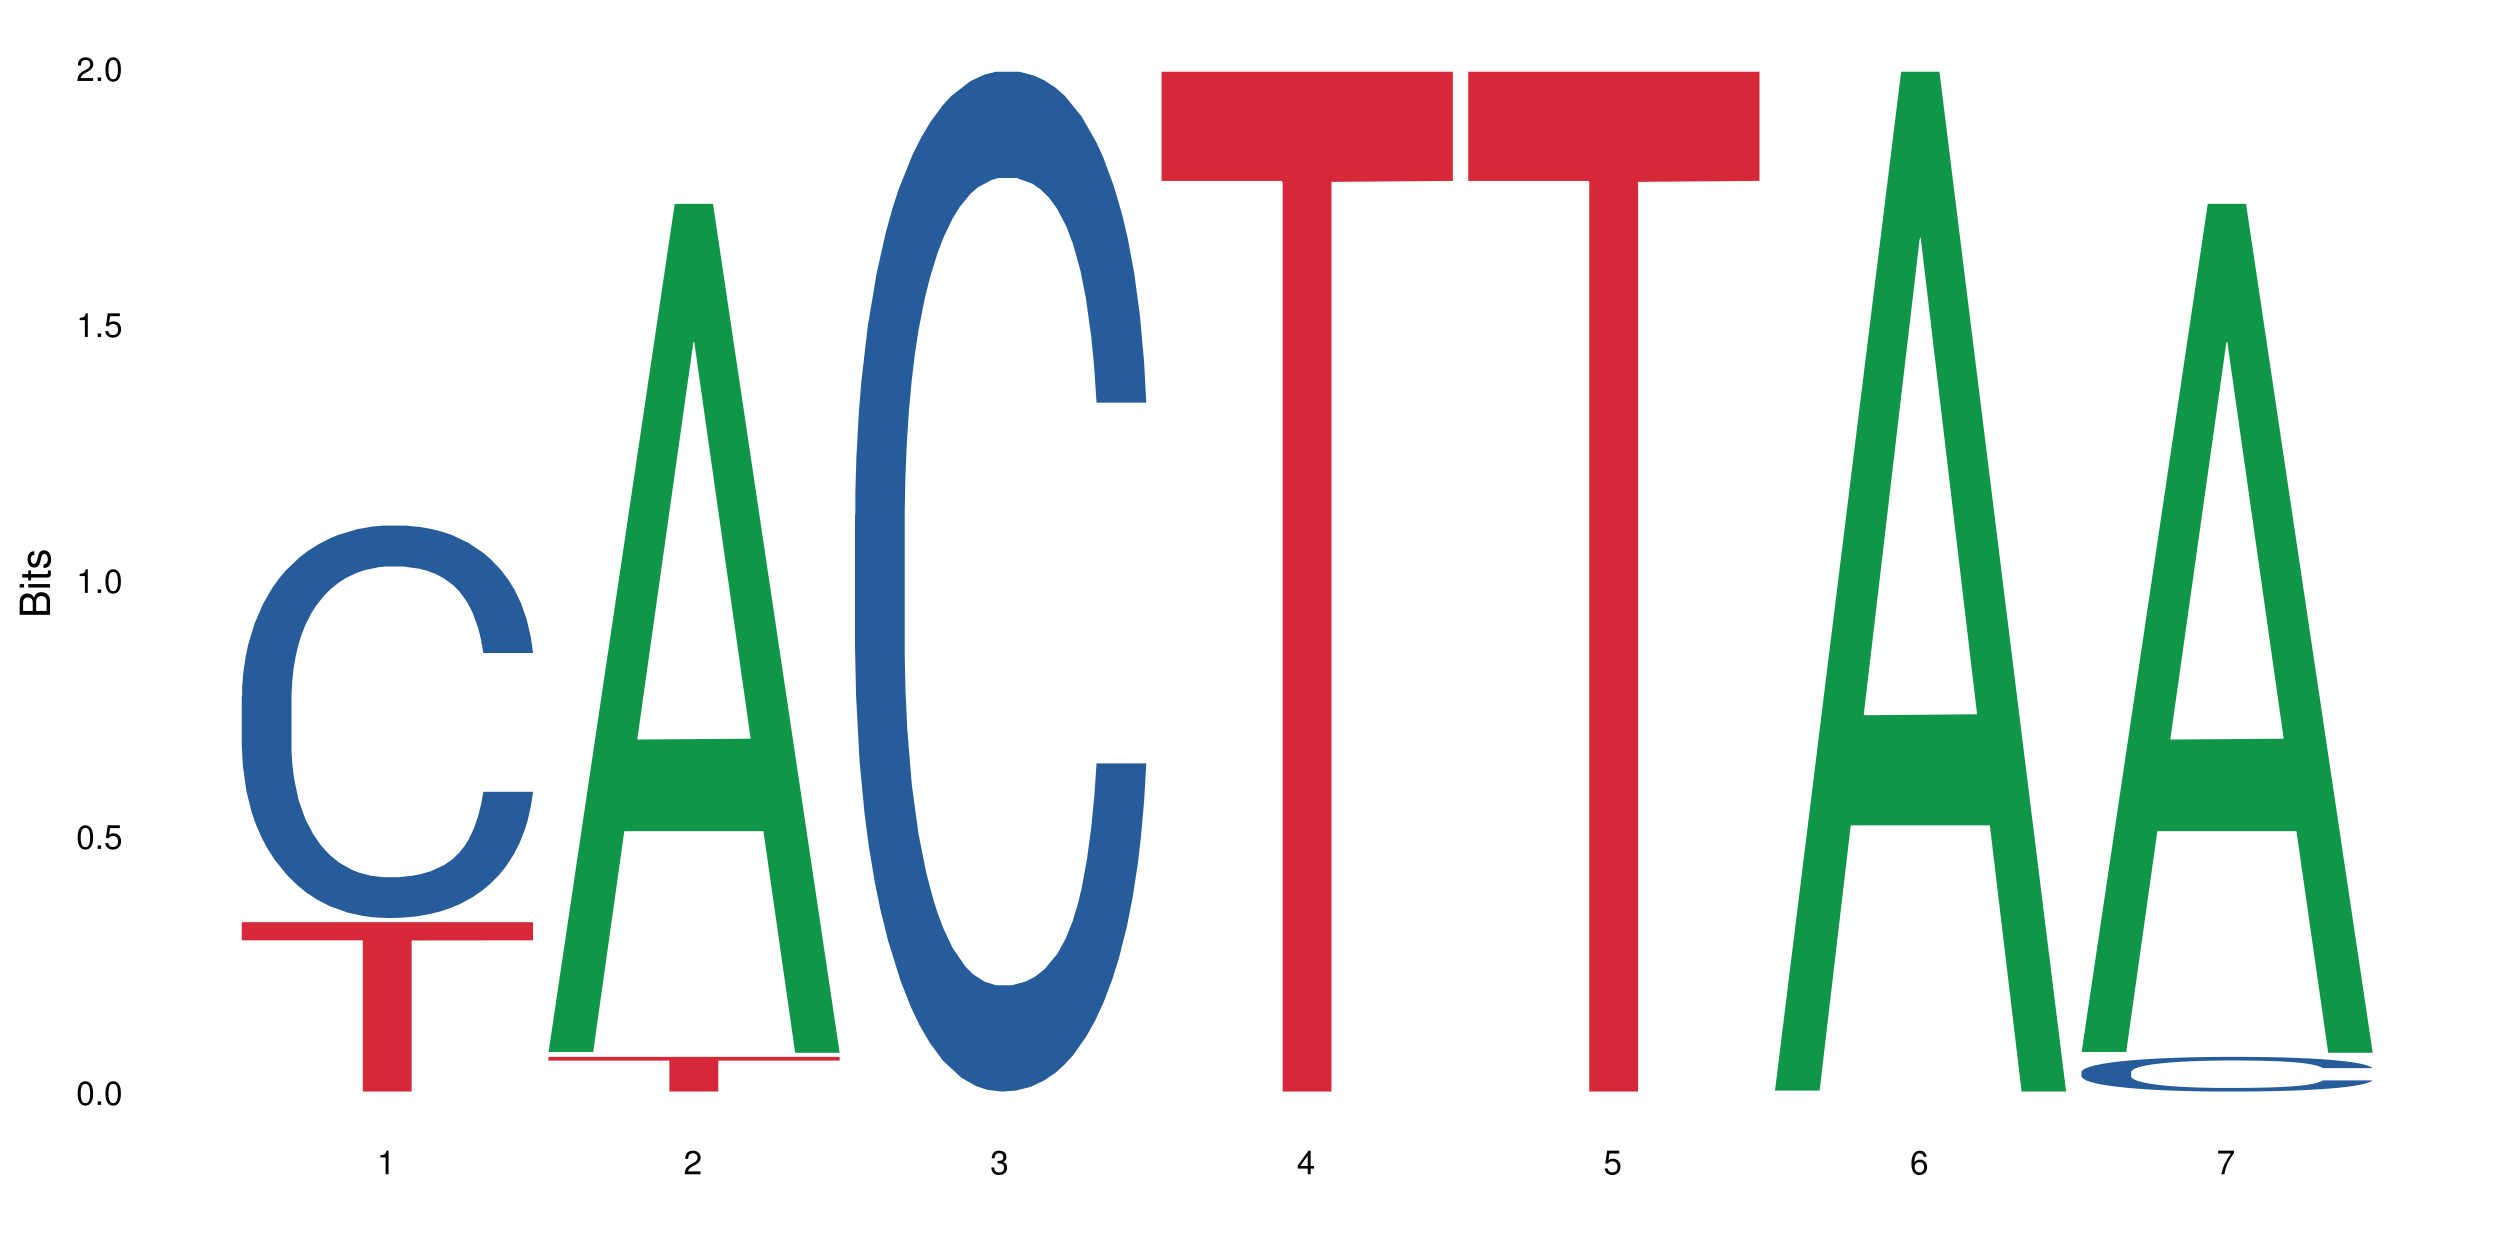 <?xml version="1.0" encoding="UTF-8"?>
<svg xmlns="http://www.w3.org/2000/svg" xmlns:xlink="http://www.w3.org/1999/xlink" width="720pt" height="360pt" viewBox="0 0 720 360" version="1.1">
<defs>
<g>
<symbol overflow="visible" id="glyph0-0">
<path style="stroke:none;" d=""/>
</symbol>
<symbol overflow="visible" id="glyph0-1">
<path style="stroke:none;" d="M 2.641 -6.797 C 2 -6.797 1.422 -6.531 1.078 -6.047 C 0.641 -5.453 0.406 -4.547 0.406 -3.297 C 0.406 -1 1.188 0.219 2.641 0.219 C 4.078 0.219 4.859 -1 4.859 -3.234 C 4.859 -4.562 4.656 -5.438 4.203 -6.047 C 3.844 -6.531 3.281 -6.797 2.641 -6.797 Z M 2.641 -6.047 C 3.547 -6.047 4 -5.125 4 -3.312 C 4 -1.375 3.562 -0.484 2.625 -0.484 C 1.734 -0.484 1.281 -1.422 1.281 -3.281 C 1.281 -5.141 1.734 -6.047 2.641 -6.047 Z M 2.641 -6.047 "/>
</symbol>
<symbol overflow="visible" id="glyph0-2">
<path style="stroke:none;" d="M 1.828 -1 L 0.828 -1 L 0.828 0 L 1.828 0 Z M 1.828 -1 "/>
</symbol>
<symbol overflow="visible" id="glyph0-3">
<path style="stroke:none;" d="M 4.562 -6.797 L 1.062 -6.797 L 0.547 -3.094 L 1.328 -3.094 C 1.719 -3.562 2.047 -3.734 2.578 -3.734 C 3.484 -3.734 4.062 -3.109 4.062 -2.094 C 4.062 -1.125 3.484 -0.531 2.578 -0.531 C 1.828 -0.531 1.375 -0.906 1.188 -1.672 L 0.328 -1.672 C 0.453 -1.109 0.547 -0.844 0.75 -0.594 C 1.125 -0.078 1.828 0.219 2.594 0.219 C 3.969 0.219 4.922 -0.781 4.922 -2.219 C 4.922 -3.562 4.031 -4.484 2.719 -4.484 C 2.25 -4.484 1.859 -4.359 1.469 -4.062 L 1.734 -5.969 L 4.562 -5.969 Z M 4.562 -6.797 "/>
</symbol>
<symbol overflow="visible" id="glyph0-4">
<path style="stroke:none;" d="M 2.484 -4.844 L 2.484 0 L 3.328 0 L 3.328 -6.797 L 2.766 -6.797 C 2.469 -5.75 2.281 -5.609 0.984 -5.453 L 0.984 -4.844 Z M 2.484 -4.844 "/>
</symbol>
<symbol overflow="visible" id="glyph0-5">
<path style="stroke:none;" d="M 4.859 -0.828 L 1.281 -0.828 C 1.359 -1.391 1.672 -1.75 2.5 -2.234 L 3.469 -2.75 C 4.406 -3.266 4.906 -3.969 4.906 -4.812 C 4.906 -5.375 4.672 -5.906 4.266 -6.266 C 3.859 -6.625 3.375 -6.797 2.719 -6.797 C 1.859 -6.797 1.219 -6.5 0.844 -5.922 C 0.609 -5.562 0.5 -5.125 0.484 -4.438 L 1.328 -4.438 C 1.359 -4.906 1.406 -5.188 1.531 -5.406 C 1.75 -5.812 2.188 -6.062 2.703 -6.062 C 3.469 -6.062 4.031 -5.516 4.031 -4.781 C 4.031 -4.25 3.719 -3.797 3.125 -3.438 L 2.234 -2.938 C 0.812 -2.141 0.406 -1.5 0.328 0 L 4.859 0 Z M 4.859 -0.828 "/>
</symbol>
<symbol overflow="visible" id="glyph0-6">
<path style="stroke:none;" d="M 2.125 -3.125 L 2.578 -3.125 C 3.516 -3.125 3.984 -2.703 3.984 -1.891 C 3.984 -1.031 3.469 -0.531 2.578 -0.531 C 1.656 -0.531 1.203 -0.984 1.156 -1.969 L 0.312 -1.969 C 0.344 -1.422 0.438 -1.078 0.609 -0.766 C 0.953 -0.109 1.625 0.219 2.547 0.219 C 3.953 0.219 4.859 -0.609 4.859 -1.906 C 4.859 -2.766 4.516 -3.25 3.703 -3.516 C 4.344 -3.766 4.656 -4.25 4.656 -4.938 C 4.656 -6.109 3.875 -6.797 2.578 -6.797 C 1.203 -6.797 0.484 -6.047 0.453 -4.609 L 1.297 -4.609 C 1.312 -5.016 1.344 -5.25 1.453 -5.453 C 1.641 -5.828 2.062 -6.062 2.594 -6.062 C 3.344 -6.062 3.797 -5.625 3.797 -4.906 C 3.797 -4.422 3.609 -4.141 3.25 -3.984 C 3.016 -3.891 2.719 -3.844 2.125 -3.844 Z M 2.125 -3.125 "/>
</symbol>
<symbol overflow="visible" id="glyph0-7">
<path style="stroke:none;" d="M 3.141 -1.625 L 3.141 0 L 3.984 0 L 3.984 -1.625 L 4.984 -1.625 L 4.984 -2.391 L 3.984 -2.391 L 3.984 -6.797 L 3.359 -6.797 L 0.266 -2.516 L 0.266 -1.625 Z M 3.141 -2.391 L 1 -2.391 L 3.141 -5.359 Z M 3.141 -2.391 "/>
</symbol>
<symbol overflow="visible" id="glyph0-8">
<path style="stroke:none;" d="M 4.781 -5.031 C 4.609 -6.141 3.891 -6.797 2.844 -6.797 C 2.094 -6.797 1.422 -6.438 1.031 -5.828 C 0.609 -5.172 0.406 -4.344 0.406 -3.094 C 0.406 -1.953 0.578 -1.234 0.984 -0.625 C 1.359 -0.078 1.953 0.219 2.703 0.219 C 3.984 0.219 4.922 -0.734 4.922 -2.078 C 4.922 -3.344 4.062 -4.234 2.844 -4.234 C 2.172 -4.234 1.641 -3.969 1.281 -3.469 C 1.281 -5.125 1.828 -6.047 2.797 -6.047 C 3.391 -6.047 3.797 -5.672 3.938 -5.031 Z M 2.734 -3.484 C 3.547 -3.484 4.062 -2.922 4.062 -2 C 4.062 -1.156 3.484 -0.531 2.703 -0.531 C 1.922 -0.531 1.328 -1.188 1.328 -2.047 C 1.328 -2.891 1.906 -3.484 2.734 -3.484 Z M 2.734 -3.484 "/>
</symbol>
<symbol overflow="visible" id="glyph0-9">
<path style="stroke:none;" d="M 4.984 -6.797 L 0.438 -6.797 L 0.438 -5.969 L 4.109 -5.969 C 2.5 -3.656 1.828 -2.234 1.328 0 L 2.219 0 C 2.594 -2.172 3.453 -4.047 4.984 -6.094 Z M 4.984 -6.797 "/>
</symbol>
<symbol overflow="visible" id="glyph1-0">
<path style="stroke:none;" d=""/>
</symbol>
<symbol overflow="visible" id="glyph1-1">
<path style="stroke:none;" d="M 0 -0.953 L 0 -4.891 C 0 -5.719 -0.234 -6.344 -0.734 -6.797 C -1.188 -7.234 -1.812 -7.469 -2.5 -7.469 C -3.547 -7.469 -4.188 -7 -4.625 -5.875 C -4.984 -6.672 -5.641 -7.094 -6.531 -7.094 C -7.156 -7.094 -7.734 -6.859 -8.141 -6.391 C -8.562 -5.938 -8.75 -5.344 -8.75 -4.5 L -8.75 -0.953 Z M -4.984 -2.062 L -7.766 -2.062 L -7.766 -4.219 C -7.766 -4.844 -7.688 -5.203 -7.453 -5.5 C -7.219 -5.812 -6.859 -5.969 -6.375 -5.969 C -5.906 -5.969 -5.531 -5.812 -5.297 -5.5 C -5.062 -5.203 -4.984 -4.844 -4.984 -4.219 Z M -0.984 -2.062 L -4 -2.062 L -4 -4.781 C -4 -5.328 -3.859 -5.688 -3.578 -5.953 C -3.297 -6.219 -2.922 -6.359 -2.484 -6.359 C -2.062 -6.359 -1.688 -6.219 -1.406 -5.953 C -1.109 -5.688 -0.984 -5.328 -0.984 -4.781 Z M -0.984 -2.062 "/>
</symbol>
<symbol overflow="visible" id="glyph1-2">
<path style="stroke:none;" d="M -6.281 -1.797 L -6.281 -0.797 L 0 -0.797 L 0 -1.797 Z M -8.75 -1.797 L -8.75 -0.797 L -7.484 -0.797 L -7.484 -1.797 Z M -8.75 -1.797 "/>
</symbol>
<symbol overflow="visible" id="glyph1-3">
<path style="stroke:none;" d="M -6.281 -3.047 L -6.281 -2.016 L -8.016 -2.016 L -8.016 -1.016 L -6.281 -1.016 L -6.281 -0.172 L -5.469 -0.172 L -5.469 -1.016 L -0.719 -1.016 C -0.078 -1.016 0.281 -1.453 0.281 -2.234 C 0.281 -2.469 0.25 -2.719 0.188 -3.047 L -0.641 -3.047 C -0.609 -2.922 -0.594 -2.766 -0.594 -2.562 C -0.594 -2.141 -0.719 -2.016 -1.156 -2.016 L -5.469 -2.016 L -5.469 -3.047 Z M -6.281 -3.047 "/>
</symbol>
<symbol overflow="visible" id="glyph1-4">
<path style="stroke:none;" d="M -4.531 -5.25 C -5.766 -5.25 -6.469 -4.422 -6.469 -2.969 C -6.469 -1.516 -5.719 -0.562 -4.547 -0.562 C -3.562 -0.562 -3.094 -1.062 -2.734 -2.562 L -2.516 -3.484 C -2.344 -4.188 -2.094 -4.469 -1.625 -4.469 C -1.047 -4.469 -0.641 -3.875 -0.641 -3 C -0.641 -2.453 -0.797 -2 -1.062 -1.75 C -1.25 -1.594 -1.422 -1.531 -1.875 -1.469 L -1.875 -0.406 C -0.422 -0.453 0.281 -1.266 0.281 -2.922 C 0.281 -4.5 -0.5 -5.516 -1.719 -5.516 C -2.656 -5.516 -3.172 -4.984 -3.469 -3.734 L -3.703 -2.766 C -3.891 -1.953 -4.156 -1.609 -4.594 -1.609 C -5.172 -1.609 -5.547 -2.125 -5.547 -2.938 C -5.547 -3.75 -5.203 -4.172 -4.531 -4.203 Z M -4.531 -5.25 "/>
</symbol>
</g>
</defs>
<g id="surface10921">
<rect x="0" y="0" width="720" height="360" style="fill:rgb(100%,100%,100%);fill-opacity:1;stroke:none;"/>
<path style=" stroke:none;fill-rule:nonzero;fill:rgb(14.51%,36.078%,60%);fill-opacity:1;" d="M 69.629 200.555 L 69.73 200.453 L 69.73 197.973 L 70.039 194.047 L 70.754 189.09 L 71.473 185.68 L 73.312 179.582 L 75.871 173.695 L 78.531 169.148 L 80.473 166.461 L 82.211 164.395 L 86.203 160.574 L 88.762 158.609 L 91.523 156.852 L 94.898 155.098 L 97.352 154.062 L 102.879 152.41 L 106.969 151.688 L 110.141 151.379 L 116.996 151.379 L 121.086 151.793 L 124.055 152.309 L 127.328 153.133 L 130.09 154.062 L 134.898 156.336 L 139.195 159.23 L 141.141 160.883 L 144.207 164.086 L 146.562 167.184 L 148.199 169.871 L 150.039 173.695 L 151.676 178.344 L 152.902 183.613 L 153.516 188.055 L 139.195 188.055 L 138.48 183.922 L 137.66 180.719 L 136.125 176.484 L 134.59 173.488 L 132.441 170.492 L 130.5 168.527 L 127.84 166.566 L 125.488 165.324 L 123.031 164.395 L 120.68 163.777 L 116.176 163.156 L 110.961 163.156 L 109.016 163.363 L 105.027 164.188 L 102.879 164.914 L 99.809 166.359 L 97.66 167.703 L 95.102 169.77 L 93.363 171.523 L 91.215 174.211 L 89.68 176.586 L 87.941 179.996 L 86.918 182.578 L 85.996 185.473 L 85.18 188.883 L 84.566 192.496 L 84.156 196.32 L 83.953 200.039 L 83.953 216.055 L 84.156 219.773 L 84.668 224.113 L 85.996 230.414 L 87.941 235.891 L 90.191 240.23 L 92.34 243.328 L 93.566 244.773 L 95.203 246.43 L 97.762 248.496 L 101.445 250.562 L 103.594 251.387 L 106.867 252.215 L 110.242 252.629 L 114.746 252.629 L 118.734 252.215 L 121.395 251.699 L 124.156 250.871 L 127.941 249.113 L 130.293 247.461 L 132.34 245.5 L 133.875 243.535 L 134.898 241.883 L 136.434 238.68 L 137.66 235.168 L 138.582 231.551 L 139.195 228.039 L 153.516 228.039 L 152.902 232.172 L 151.984 236.199 L 151.062 239.195 L 149.629 242.812 L 147.992 246.016 L 145.641 249.633 L 143.695 252.008 L 141.141 254.59 L 138.785 256.555 L 136.227 258.309 L 132.441 260.375 L 129.988 261.41 L 127.328 262.34 L 124.156 263.164 L 120.168 263.887 L 115.871 264.301 L 111.879 264.406 L 107.582 264.199 L 104.414 263.785 L 100.219 262.855 L 95 260.996 L 91.215 259.031 L 88.25 257.07 L 85.691 255.004 L 82.828 252.215 L 79.145 247.668 L 76.895 244.156 L 75.359 241.262 L 73.621 237.234 L 72.391 233.617 L 70.961 227.832 L 69.938 220.496 L 69.629 214.812 Z M 69.629 200.555 "/>
<path style=" stroke:none;fill-rule:nonzero;fill:rgb(83.922%,15.686%,22.353%);fill-opacity:1;" d="M 69.629 265.586 L 153.516 265.586 L 153.516 270.809 L 118.555 270.852 L 118.555 314.371 L 104.488 314.371 L 104.488 270.898 L 104.285 270.809 L 69.629 270.809 Z M 69.629 265.586 "/>
<path style=" stroke:none;fill-rule:nonzero;fill:rgb(6.275%,58.824%,28.235%);fill-opacity:1;" d="M 157.934 302.973 L 158.023 302.746 L 194.32 58.707 L 205.344 58.707 L 241.82 303.203 L 229.004 303.203 L 219.863 239.383 L 179.801 239.383 L 170.84 302.973 L 157.934 302.973 L 183.656 212.98 L 216.188 212.75 L 199.965 98.652 L 199.785 98.422 L 199.609 99.113 L 183.566 212.75 L 183.656 212.98 Z M 157.934 302.973 "/>
<path style=" stroke:none;fill-rule:nonzero;fill:rgb(83.922%,15.686%,22.353%);fill-opacity:1;" d="M 157.934 304.383 L 241.82 304.383 L 241.82 305.453 L 206.859 305.461 L 206.859 314.371 L 192.793 314.371 L 192.793 305.473 L 192.59 305.453 L 157.934 305.453 Z M 157.934 304.383 "/>
<path style=" stroke:none;fill-rule:nonzero;fill:rgb(14.51%,36.078%,60%);fill-opacity:1;" d="M 246.234 148.457 L 246.34 148.188 L 246.34 141.742 L 246.645 131.543 L 247.359 118.656 L 248.078 109.797 L 249.918 93.957 L 252.477 78.652 L 255.137 66.84 L 257.078 59.859 L 258.82 54.492 L 262.809 44.559 L 265.367 39.457 L 268.129 34.891 L 271.504 30.328 L 273.961 27.645 L 279.484 23.348 L 283.578 21.469 L 286.746 20.664 L 293.602 20.664 L 297.695 21.738 L 300.66 23.078 L 303.934 25.227 L 306.695 27.645 L 311.504 33.551 L 315.801 41.066 L 317.746 45.363 L 320.812 53.684 L 323.168 61.738 L 324.805 68.719 L 326.645 78.652 L 328.281 90.734 L 329.512 104.426 L 330.125 115.969 L 315.801 115.969 L 315.086 105.23 L 314.266 96.91 L 312.734 85.902 L 311.199 78.117 L 309.051 70.332 L 307.105 65.23 L 304.445 60.129 L 302.094 56.906 L 299.637 54.492 L 297.285 52.879 L 292.785 51.27 L 287.566 51.27 L 285.621 51.805 L 281.633 53.953 L 279.484 55.832 L 276.414 59.59 L 274.266 63.082 L 271.711 68.449 L 269.969 73.016 L 267.82 79.996 L 266.289 86.172 L 264.547 95.031 L 263.523 101.742 L 262.605 109.258 L 261.785 118.117 L 261.172 127.516 L 260.762 137.449 L 260.559 147.113 L 260.559 188.727 L 260.762 198.391 L 261.273 209.668 L 262.605 226.043 L 264.547 240.273 L 266.797 251.547 L 268.945 259.602 L 270.176 263.359 L 271.812 267.656 L 274.367 273.027 L 278.051 278.395 L 280.199 280.543 L 283.473 282.691 L 286.852 283.766 L 291.352 283.766 L 295.34 282.691 L 298 281.348 L 300.762 279.199 L 304.547 274.637 L 306.902 270.34 L 308.949 265.242 L 310.48 260.141 L 311.504 255.844 L 313.039 247.52 L 314.266 238.395 L 315.188 228.996 L 315.801 219.867 L 330.125 219.867 L 329.512 230.609 L 328.59 241.078 L 327.668 248.863 L 326.238 258.262 L 324.602 266.582 L 322.246 275.98 L 320.305 282.152 L 317.746 288.867 L 315.391 293.969 L 312.836 298.531 L 309.051 303.898 L 306.594 306.586 L 303.934 309 L 300.762 311.148 L 296.773 313.027 L 292.477 314.102 L 288.488 314.371 L 284.191 313.832 L 281.02 312.762 L 276.824 310.344 L 271.605 305.512 L 267.82 300.41 L 264.855 295.309 L 262.297 289.941 L 259.434 282.691 L 255.75 270.879 L 253.5 261.75 L 251.965 254.234 L 250.227 243.762 L 248.996 234.367 L 247.566 219.332 L 246.543 200.27 L 246.234 185.504 Z M 246.234 148.457 "/>
<path style=" stroke:none;fill-rule:nonzero;fill:rgb(83.922%,15.686%,22.353%);fill-opacity:1;" d="M 334.539 20.664 L 418.426 20.664 L 418.426 52.102 L 383.465 52.379 L 383.465 314.371 L 369.398 314.371 L 369.398 52.652 L 369.195 52.102 L 334.539 52.102 Z M 334.539 20.664 "/>
<path style=" stroke:none;fill-rule:nonzero;fill:rgb(83.922%,15.686%,22.353%);fill-opacity:1;" d="M 422.844 20.664 L 506.73 20.664 L 506.73 52.102 L 471.77 52.379 L 471.77 314.371 L 457.703 314.371 L 457.703 52.652 L 457.5 52.102 L 422.844 52.102 Z M 422.844 20.664 "/>
<path style=" stroke:none;fill-rule:nonzero;fill:rgb(6.275%,58.824%,28.235%);fill-opacity:1;" d="M 511.145 314.094 L 511.234 313.82 L 547.531 20.664 L 558.559 20.664 L 595.035 314.371 L 582.219 314.371 L 573.074 237.703 L 533.016 237.703 L 524.051 314.094 L 511.145 314.094 L 536.867 205.988 L 569.402 205.711 L 553.18 68.648 L 553 68.375 L 552.82 69.199 L 536.777 205.711 L 536.867 205.988 Z M 511.145 314.094 "/>
<path style=" stroke:none;fill-rule:nonzero;fill:rgb(6.275%,58.824%,28.235%);fill-opacity:1;" d="M 599.449 302.973 L 599.539 302.746 L 635.836 58.707 L 646.859 58.707 L 683.336 303.203 L 670.52 303.203 L 661.379 239.383 L 621.316 239.383 L 612.355 302.973 L 599.449 302.973 L 625.172 212.98 L 657.703 212.75 L 641.484 98.652 L 641.305 98.422 L 641.125 99.113 L 625.082 212.75 L 625.172 212.98 Z M 599.449 302.973 "/>
<path style=" stroke:none;fill-rule:nonzero;fill:rgb(14.51%,36.078%,60%);fill-opacity:1;" d="M 599.449 308.73 L 599.551 308.719 L 599.551 308.5 L 599.859 308.152 L 600.574 307.715 L 601.289 307.414 L 603.133 306.875 L 605.688 306.355 L 608.348 305.953 L 610.293 305.715 L 612.031 305.535 L 616.023 305.195 L 618.578 305.023 L 621.34 304.867 L 624.719 304.711 L 627.172 304.621 L 632.695 304.473 L 636.789 304.41 L 639.961 304.383 L 646.816 304.383 L 650.906 304.418 L 653.875 304.465 L 657.148 304.539 L 659.91 304.621 L 664.719 304.82 L 669.016 305.078 L 670.957 305.223 L 674.027 305.508 L 676.379 305.781 L 678.016 306.016 L 679.859 306.355 L 681.496 306.766 L 682.723 307.23 L 683.336 307.625 L 669.016 307.625 L 668.297 307.258 L 667.48 306.977 L 665.945 306.602 L 664.41 306.336 L 662.262 306.07 L 660.32 305.898 L 657.66 305.727 L 655.305 305.617 L 652.852 305.535 L 650.496 305.48 L 645.996 305.422 L 640.777 305.422 L 638.836 305.441 L 634.844 305.516 L 632.695 305.578 L 629.629 305.707 L 627.48 305.824 L 624.922 306.008 L 623.184 306.164 L 621.035 306.402 L 619.5 306.609 L 617.762 306.91 L 616.738 307.141 L 615.816 307.395 L 615 307.695 L 614.387 308.016 L 613.977 308.355 L 613.77 308.684 L 613.77 310.098 L 613.977 310.426 L 614.488 310.809 L 615.816 311.367 L 617.762 311.852 L 620.012 312.234 L 622.16 312.508 L 623.387 312.637 L 625.023 312.781 L 627.582 312.965 L 631.266 313.148 L 633.414 313.219 L 636.688 313.293 L 640.062 313.328 L 644.562 313.328 L 648.555 313.293 L 651.215 313.246 L 653.977 313.176 L 657.762 313.02 L 660.113 312.875 L 662.16 312.699 L 663.695 312.527 L 664.719 312.379 L 666.254 312.098 L 667.48 311.785 L 668.402 311.469 L 669.016 311.156 L 683.336 311.156 L 682.723 311.523 L 681.801 311.879 L 680.883 312.145 L 679.449 312.461 L 677.812 312.746 L 675.461 313.066 L 673.516 313.273 L 670.957 313.504 L 668.605 313.676 L 666.047 313.832 L 662.262 314.016 L 659.809 314.105 L 657.148 314.188 L 653.977 314.262 L 649.988 314.324 L 645.691 314.363 L 641.699 314.371 L 637.402 314.352 L 634.23 314.316 L 630.039 314.234 L 624.82 314.07 L 621.035 313.895 L 618.066 313.723 L 615.512 313.539 L 612.645 313.293 L 608.965 312.891 L 606.711 312.582 L 605.18 312.324 L 603.438 311.969 L 602.211 311.648 L 600.777 311.141 L 599.754 310.492 L 599.449 309.988 Z M 599.449 308.73 "/>
<g style="fill:rgb(0%,0%,0%);fill-opacity:1;">
  <use xlink:href="#glyph0-1" x="21.957" y="318.198"/>
  <use xlink:href="#glyph0-2" x="27.291" y="318.198"/>
  <use xlink:href="#glyph0-1" x="29.958" y="318.198"/>
</g>
<g style="fill:rgb(0%,0%,0%);fill-opacity:1;">
  <use xlink:href="#glyph0-1" x="21.957" y="244.476"/>
  <use xlink:href="#glyph0-2" x="27.291" y="244.476"/>
  <use xlink:href="#glyph0-3" x="29.958" y="244.476"/>
</g>
<g style="fill:rgb(0%,0%,0%);fill-opacity:1;">
  <use xlink:href="#glyph0-4" x="21.957" y="170.753"/>
  <use xlink:href="#glyph0-2" x="27.291" y="170.753"/>
  <use xlink:href="#glyph0-1" x="29.958" y="170.753"/>
</g>
<g style="fill:rgb(0%,0%,0%);fill-opacity:1;">
  <use xlink:href="#glyph0-4" x="21.957" y="97.034"/>
  <use xlink:href="#glyph0-2" x="27.291" y="97.034"/>
  <use xlink:href="#glyph0-3" x="29.958" y="97.034"/>
</g>
<g style="fill:rgb(0%,0%,0%);fill-opacity:1;">
  <use xlink:href="#glyph0-5" x="21.957" y="23.312"/>
  <use xlink:href="#glyph0-2" x="27.291" y="23.312"/>
  <use xlink:href="#glyph0-1" x="29.958" y="23.312"/>
</g>
<g style="fill:rgb(0%,0%,0%);fill-opacity:1;">
  <use xlink:href="#glyph0-4" x="108.574" y="338.19"/>
</g>
<g style="fill:rgb(0%,0%,0%);fill-opacity:1;">
  <use xlink:href="#glyph0-5" x="196.875" y="338.19"/>
</g>
<g style="fill:rgb(0%,0%,0%);fill-opacity:1;">
  <use xlink:href="#glyph0-6" x="285.18" y="338.19"/>
</g>
<g style="fill:rgb(0%,0%,0%);fill-opacity:1;">
  <use xlink:href="#glyph0-7" x="373.484" y="338.19"/>
</g>
<g style="fill:rgb(0%,0%,0%);fill-opacity:1;">
  <use xlink:href="#glyph0-3" x="461.785" y="338.19"/>
</g>
<g style="fill:rgb(0%,0%,0%);fill-opacity:1;">
  <use xlink:href="#glyph0-8" x="550.09" y="338.19"/>
</g>
<g style="fill:rgb(0%,0%,0%);fill-opacity:1;">
  <use xlink:href="#glyph0-9" x="638.395" y="338.19"/>
</g>
<g style="fill:rgb(0%,0%,0%);fill-opacity:1;">
  <use xlink:href="#glyph1-1" x="14.412" y="178.016"/>
  <use xlink:href="#glyph1-2" x="14.412" y="170.012"/>
  <use xlink:href="#glyph1-3" x="14.412" y="167.348"/>
  <use xlink:href="#glyph1-4" x="14.412" y="164.012"/>
</g>
</g>
</svg>
